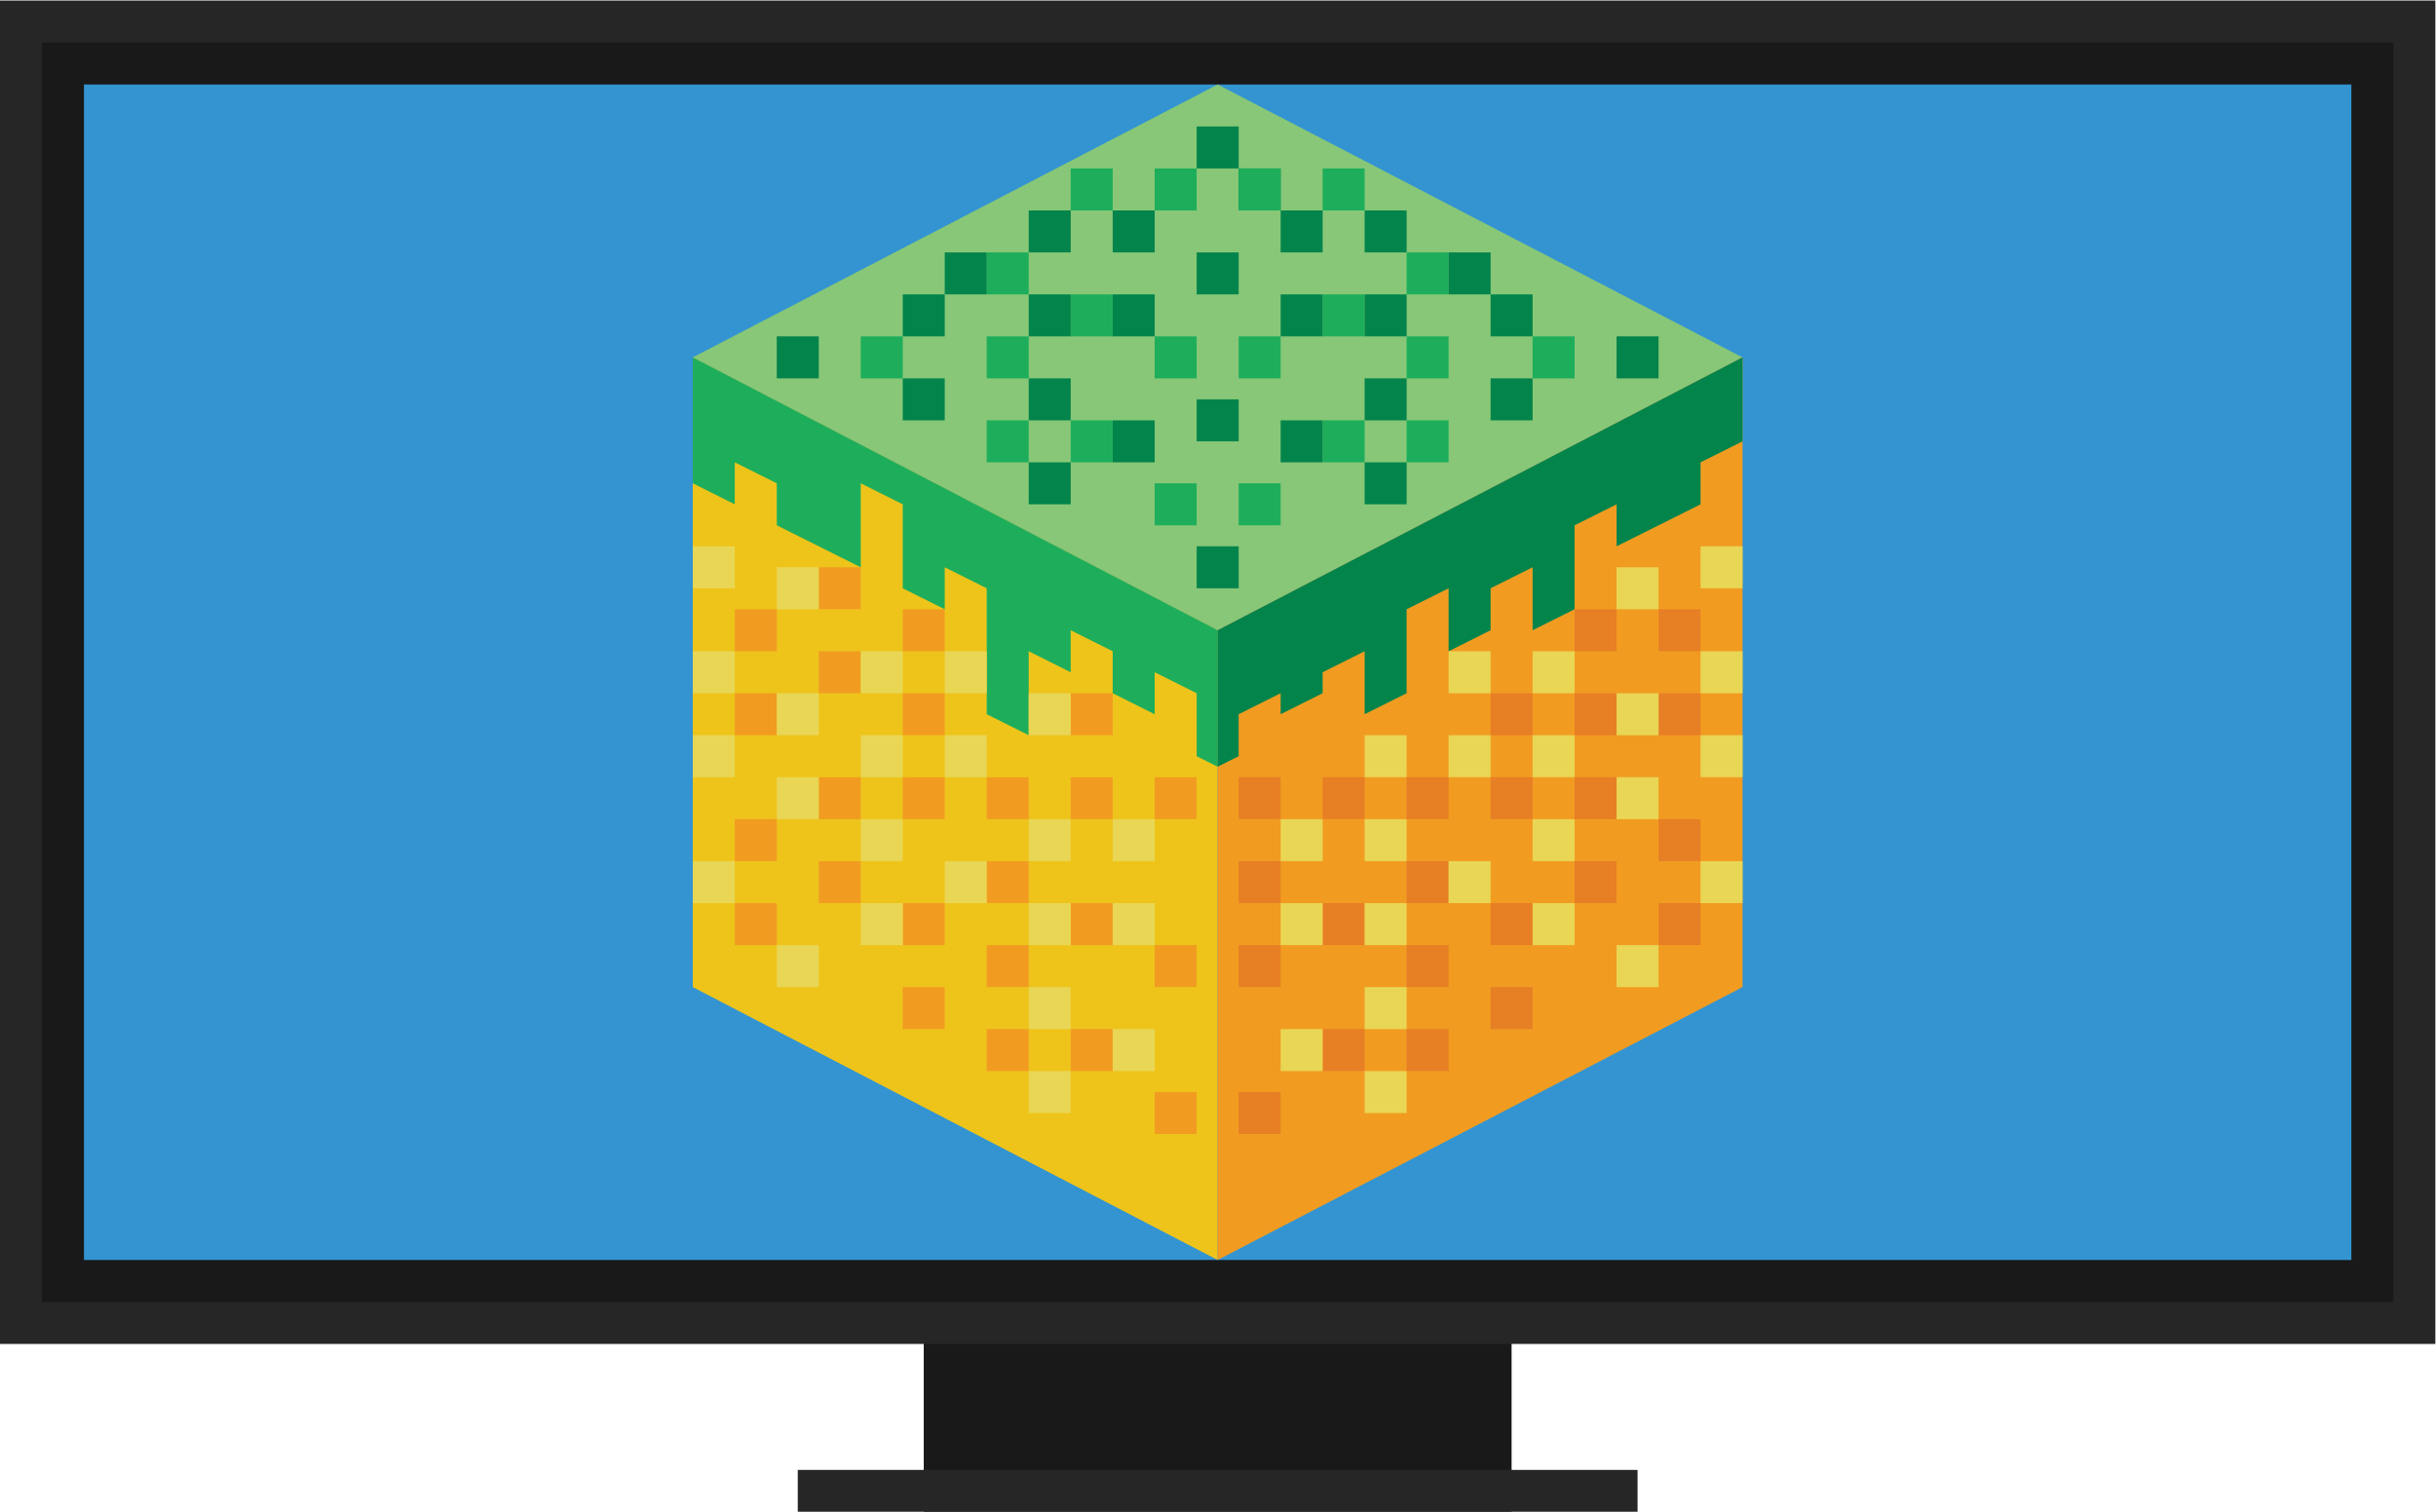 <svg height="192" viewBox="0 0 309.333 192" width="309.333" xmlns="http://www.w3.org/2000/svg"><g transform="matrix(1.333 0 0 -1.333 -16 266.667)"><path d="m156 56h-56v28h56z" fill="#191919"/><path d="m168 56h-80v4h80z" fill="#262626"/><path d="m244 72h-232v128h232z" fill="#262626"/><path d="m240 76h-224v120h224z" fill="#191919"/><path d="m236 80h-216v112h216z" fill="#3394d1"/><path d="m0 0h112z" fill="#f19c21" transform="translate(124 144)"/><path d="m0 0h8z" fill="#03844b" transform="translate(44 144)"/><path d="m0 0h8z" fill="#00b800" transform="translate(76 144)"/><path d="m0 0h8z" fill="#03844b" transform="translate(84 144)"/><path d="m0 0h8z" fill="#03844b" transform="translate(172 144)"/><path d="m0 0h8z" fill="#03844b" transform="translate(188 144)"/><path d="m0 0h7.999z" fill="#03844b" transform="translate(68 144)"/><path d="m0 0h8z" fill="#03844b" transform="translate(156 144)"/><path d="m0 0h8z" fill="#00b800" transform="translate(124 144)"/><path d="m0 0h8z" fill="#03844b" transform="translate(116 144)"/><path d="m0 0h8z" fill="#03844b" transform="translate(220 144)"/><path d="m0 0h8z" fill="#03844b" transform="translate(132 144)"/><path d="m0 0 50-26 50 26-50 26z" fill="#87c777" transform="translate(78 166)"/><path d="m0 0 50-26v60l-50 26z" fill="#eec41b" transform="translate(78 106)"/><path d="m0 0v-60l-50-26v60z" fill="#f19c21" transform="translate(178 166)"/><path d="m0 0v13l-50 26v-12l4-2v4l4-2v-4l8-4v8l4-2v-8l4-2v4l4-2v-12l4-2v8l4-2v4l4-2v-4l4-2v4l4-2v-6z" fill="#1eae5b" transform="translate(128 127)"/><path d="m0 0v-13l2 1v4l4 2v-2l4 2v2l4 2v-6l4 2v8l4 2v-6l4 2v4l4 2v-6l4 2v8l4 2v-4l8 4v4l4 2v8z" fill="#03844b" transform="translate(128 140)"/><g fill="#f19c21"><path d="m86 138h-4v4h4z"/><path d="m86 130h-4v4h4z"/><path d="m86 118h-4v4h4z"/><path d="m86 110h-4v4h4z"/><path d="m94 142h-4v4h4z"/><path d="m94 134h-4v4h4z"/><path d="m94 122h-4v4h4z"/><path d="m94 114h-4v4h4z"/><path d="m102 130h-4v4h4z"/><path d="m102 138h-4v4h4z"/><path d="m102 122h-4v4h4z"/><path d="m102 110h-4v4h4z"/><path d="m102 102h-4v4h4z"/><path d="m110 122h-4v4h4z"/><path d="m110 114h-4v4h4z"/><path d="m110 106h-4v4h4z"/><path d="m110 98h-4v4h4z"/><path d="m118 130h-4v4h4z"/><path d="m118 122h-4v4h4z"/><path d="m118 110h-4v4h4z"/><path d="m118 98h-4v4h4z"/><path d="m126 122h-4v4h4z"/><path d="m126 106h-4v4h4z"/><path d="m126 92h-4v4h4z"/></g><path d="m82 144h-4v4h4z" fill="#e9d655"/><path d="m90 142h-4v4h4z" fill="#e9d655"/><path d="m82 134h-4v4h4z" fill="#e9d655"/><path d="m90 130h-4v4h4z" fill="#e9d655"/><path d="m98 134h-4v4h4z" fill="#e9d655"/><path d="m106 134h-4v4h4z" fill="#e9d655"/><path d="m82 126h-4v4h4z" fill="#e9d655"/><path d="m98 118h-4v4h4z" fill="#e9d655"/><path d="m98 110h-4v4h4z" fill="#e9d655"/><path d="m106 114h-4v4h4z" fill="#e9d655"/><path d="m122 110h-4v4h4z" fill="#e9d655"/><path d="m122 98h-4v4h4z" fill="#e9d655"/><path d="m90 122h-4v4h4z" fill="#e9d655"/><path d="m98 126h-4v4h4z" fill="#e9d655"/><path d="m106 126h-4v4h4z" fill="#e9d655"/><path d="m114 130h-4v4h4z" fill="#e9d655"/><path d="m114 118h-4v4h4z" fill="#e9d655"/><path d="m122 118h-4v4h4z" fill="#e9d655"/><path d="m114 110h-4v4h4z" fill="#e9d655"/><path d="m114 102h-4v4h4z" fill="#e9d655"/><path d="m114 94h-4v4h4z" fill="#e9d655"/><path d="m82 114h-4v4h4z" fill="#e9d655"/><path d="m90 106h-4v4h4z" fill="#e9d655"/><path d="m170 138h4v4h-4z" fill="#e77f25"/><path d="m170 130h4v4h-4z" fill="#e77f25"/><path d="m170 118h4v4h-4z" fill="#e77f25"/><path d="m170 110h4v4h-4z" fill="#e77f25"/><path d="m162 138h4v4h-4z" fill="#e77f25"/><path d="m162 130h4v4h-4z" fill="#e77f25"/><path d="m162 122h4v4h-4z" fill="#e77f25"/><path d="m162 114h4v4h-4z" fill="#e77f25"/><path d="m154 130h4v4h-4z" fill="#e77f25"/><path d="m154 122h4v4h-4z" fill="#e77f25"/><path d="m154 110h4v4h-4z" fill="#e77f25"/><path d="m154 102h4v4h-4z" fill="#e77f25"/><path d="m146 122h4v4h-4z" fill="#e77f25"/><path d="m146 114h4v4h-4z" fill="#e77f25"/><path d="m146 106h4v4h-4z" fill="#e77f25"/><path d="m146 98h4v4h-4z" fill="#e77f25"/><path d="m138 122h4v4h-4z" fill="#e77f25"/><path d="m130 122h4v4h-4z" fill="#e77f25"/><path d="m138 110h4v4h-4z" fill="#e77f25"/><path d="m138 98h4v4h-4z" fill="#e77f25"/><path d="m130 106h4v4h-4z" fill="#e77f25"/><path d="m130 114h4v4h-4z" fill="#e77f25"/><path d="m130 92h4v4h-4z" fill="#e77f25"/><path d="m174 144h4v4h-4z" fill="#e9d655"/><path d="m166 142h4v4h-4z" fill="#e9d655"/><path d="m174 134h4v4h-4z" fill="#e9d655"/><path d="m166 130h4v4h-4z" fill="#e9d655"/><path d="m158 134h4v4h-4z" fill="#e9d655"/><path d="m150 134h4v4h-4z" fill="#e9d655"/><path d="m174 126h4v4h-4z" fill="#e9d655"/><path d="m158 118h4v4h-4z" fill="#e9d655"/><path d="m158 110h4v4h-4z" fill="#e9d655"/><path d="m150 114h4v4h-4z" fill="#e9d655"/><path d="m134 110h4v4h-4z" fill="#e9d655"/><path d="m134 98h4v4h-4z" fill="#e9d655"/><path d="m166 122h4v4h-4z" fill="#e9d655"/><path d="m158 126h4v4h-4z" fill="#e9d655"/><path d="m150 126h4v4h-4z" fill="#e9d655"/><path d="m142 126h4v4h-4z" fill="#e9d655"/><path d="m142 118h4v4h-4z" fill="#e9d655"/><path d="m134 118h4v4h-4z" fill="#e9d655"/><path d="m142 110h4v4h-4z" fill="#e9d655"/><path d="m142 102h4v4h-4z" fill="#e9d655"/><path d="m142 94h4v4h-4z" fill="#e9d655"/><path d="m174 114h4v4h-4z" fill="#e9d655"/><path d="m166 106h4v4h-4z" fill="#e9d655"/><path d="m130 144h-4v4h4z" fill="#03844b"/><path d="m102 168h-4v4h4z" fill="#03844b"/><path d="m102 160h-4v4h4z" fill="#03844b"/><path d="m110 172h-4v4h4z" fill="#1eae5b"/><path d="m110 164h-4v4h4z" fill="#1eae5b"/><path d="m110 156h-4v4h4z" fill="#1eae5b"/><path d="m130 184h-4v4h4z" fill="#03844b"/><path d="m118 180h-4v4h4z" fill="#1eae5b"/><path d="m118 168h-4v4h4z" fill="#1eae5b"/><path d="m118 156h-4v4h4z" fill="#1eae5b"/><path d="m126 180h-4v4h4z" fill="#1eae5b"/><path d="m126 164h-4v4h4z" fill="#1eae5b"/><path d="m126 150h-4v4h4z" fill="#1eae5b"/><path d="m98 164h-4v4h4z" fill="#1eae5b"/><path d="m106 172h-4v4h4z" fill="#03844b"/><path d="m122 168h-4v4h4z" fill="#03844b"/><path d="m122 156h-4v4h4z" fill="#03844b"/><path d="m130 158h-4v4h4z" fill="#03844b"/><path d="m114 176h-4v4h4z" fill="#03844b"/><path d="m122 176h-4v4h4z" fill="#03844b"/><path d="m114 168h-4v4h4z" fill="#03844b"/><path d="m114 160h-4v4h4z" fill="#03844b"/><path d="m114 152h-4v4h4z" fill="#03844b"/><path d="m90 164h-4v4h4z" fill="#03844b"/><path d="m154 168h4v4h-4z" fill="#03844b"/><path d="m154 160h4v4h-4z" fill="#03844b"/><path d="m146 172h4v4h-4z" fill="#1eae5b"/><path d="m146 164h4v4h-4z" fill="#1eae5b"/><path d="m146 156h4v4h-4z" fill="#1eae5b"/><path d="m138 180h4v4h-4z" fill="#1eae5b"/><path d="m138 168h4v4h-4z" fill="#1eae5b"/><path d="m138 156h4v4h-4z" fill="#1eae5b"/><path d="m130 180h4v4h-4z" fill="#03844b"/><path d="m130 164h4v4h-4z" fill="#1eae5b"/><path d="m130 180h4v4h-4z" fill="#1eae5b"/><path d="m126 172h4v4h-4z" fill="#03844b"/><path d="m130 150h4v4h-4z" fill="#1eae5b"/><path d="m158 164h4v4h-4z" fill="#1eae5b"/><path d="m150 172h4v4h-4z" fill="#03844b"/><path d="m134 168h4v4h-4z" fill="#03844b"/><path d="m134 156h4v4h-4z" fill="#03844b"/><path d="m142 176h4v4h-4z" fill="#03844b"/><path d="m134 176h4v4h-4z" fill="#03844b"/><path d="m142 168h4v4h-4z" fill="#03844b"/><path d="m142 160h4v4h-4z" fill="#03844b"/><path d="m142 152h4v4h-4z" fill="#03844b"/><path d="m166 164h4v4h-4z" fill="#03844b"/></g></svg>